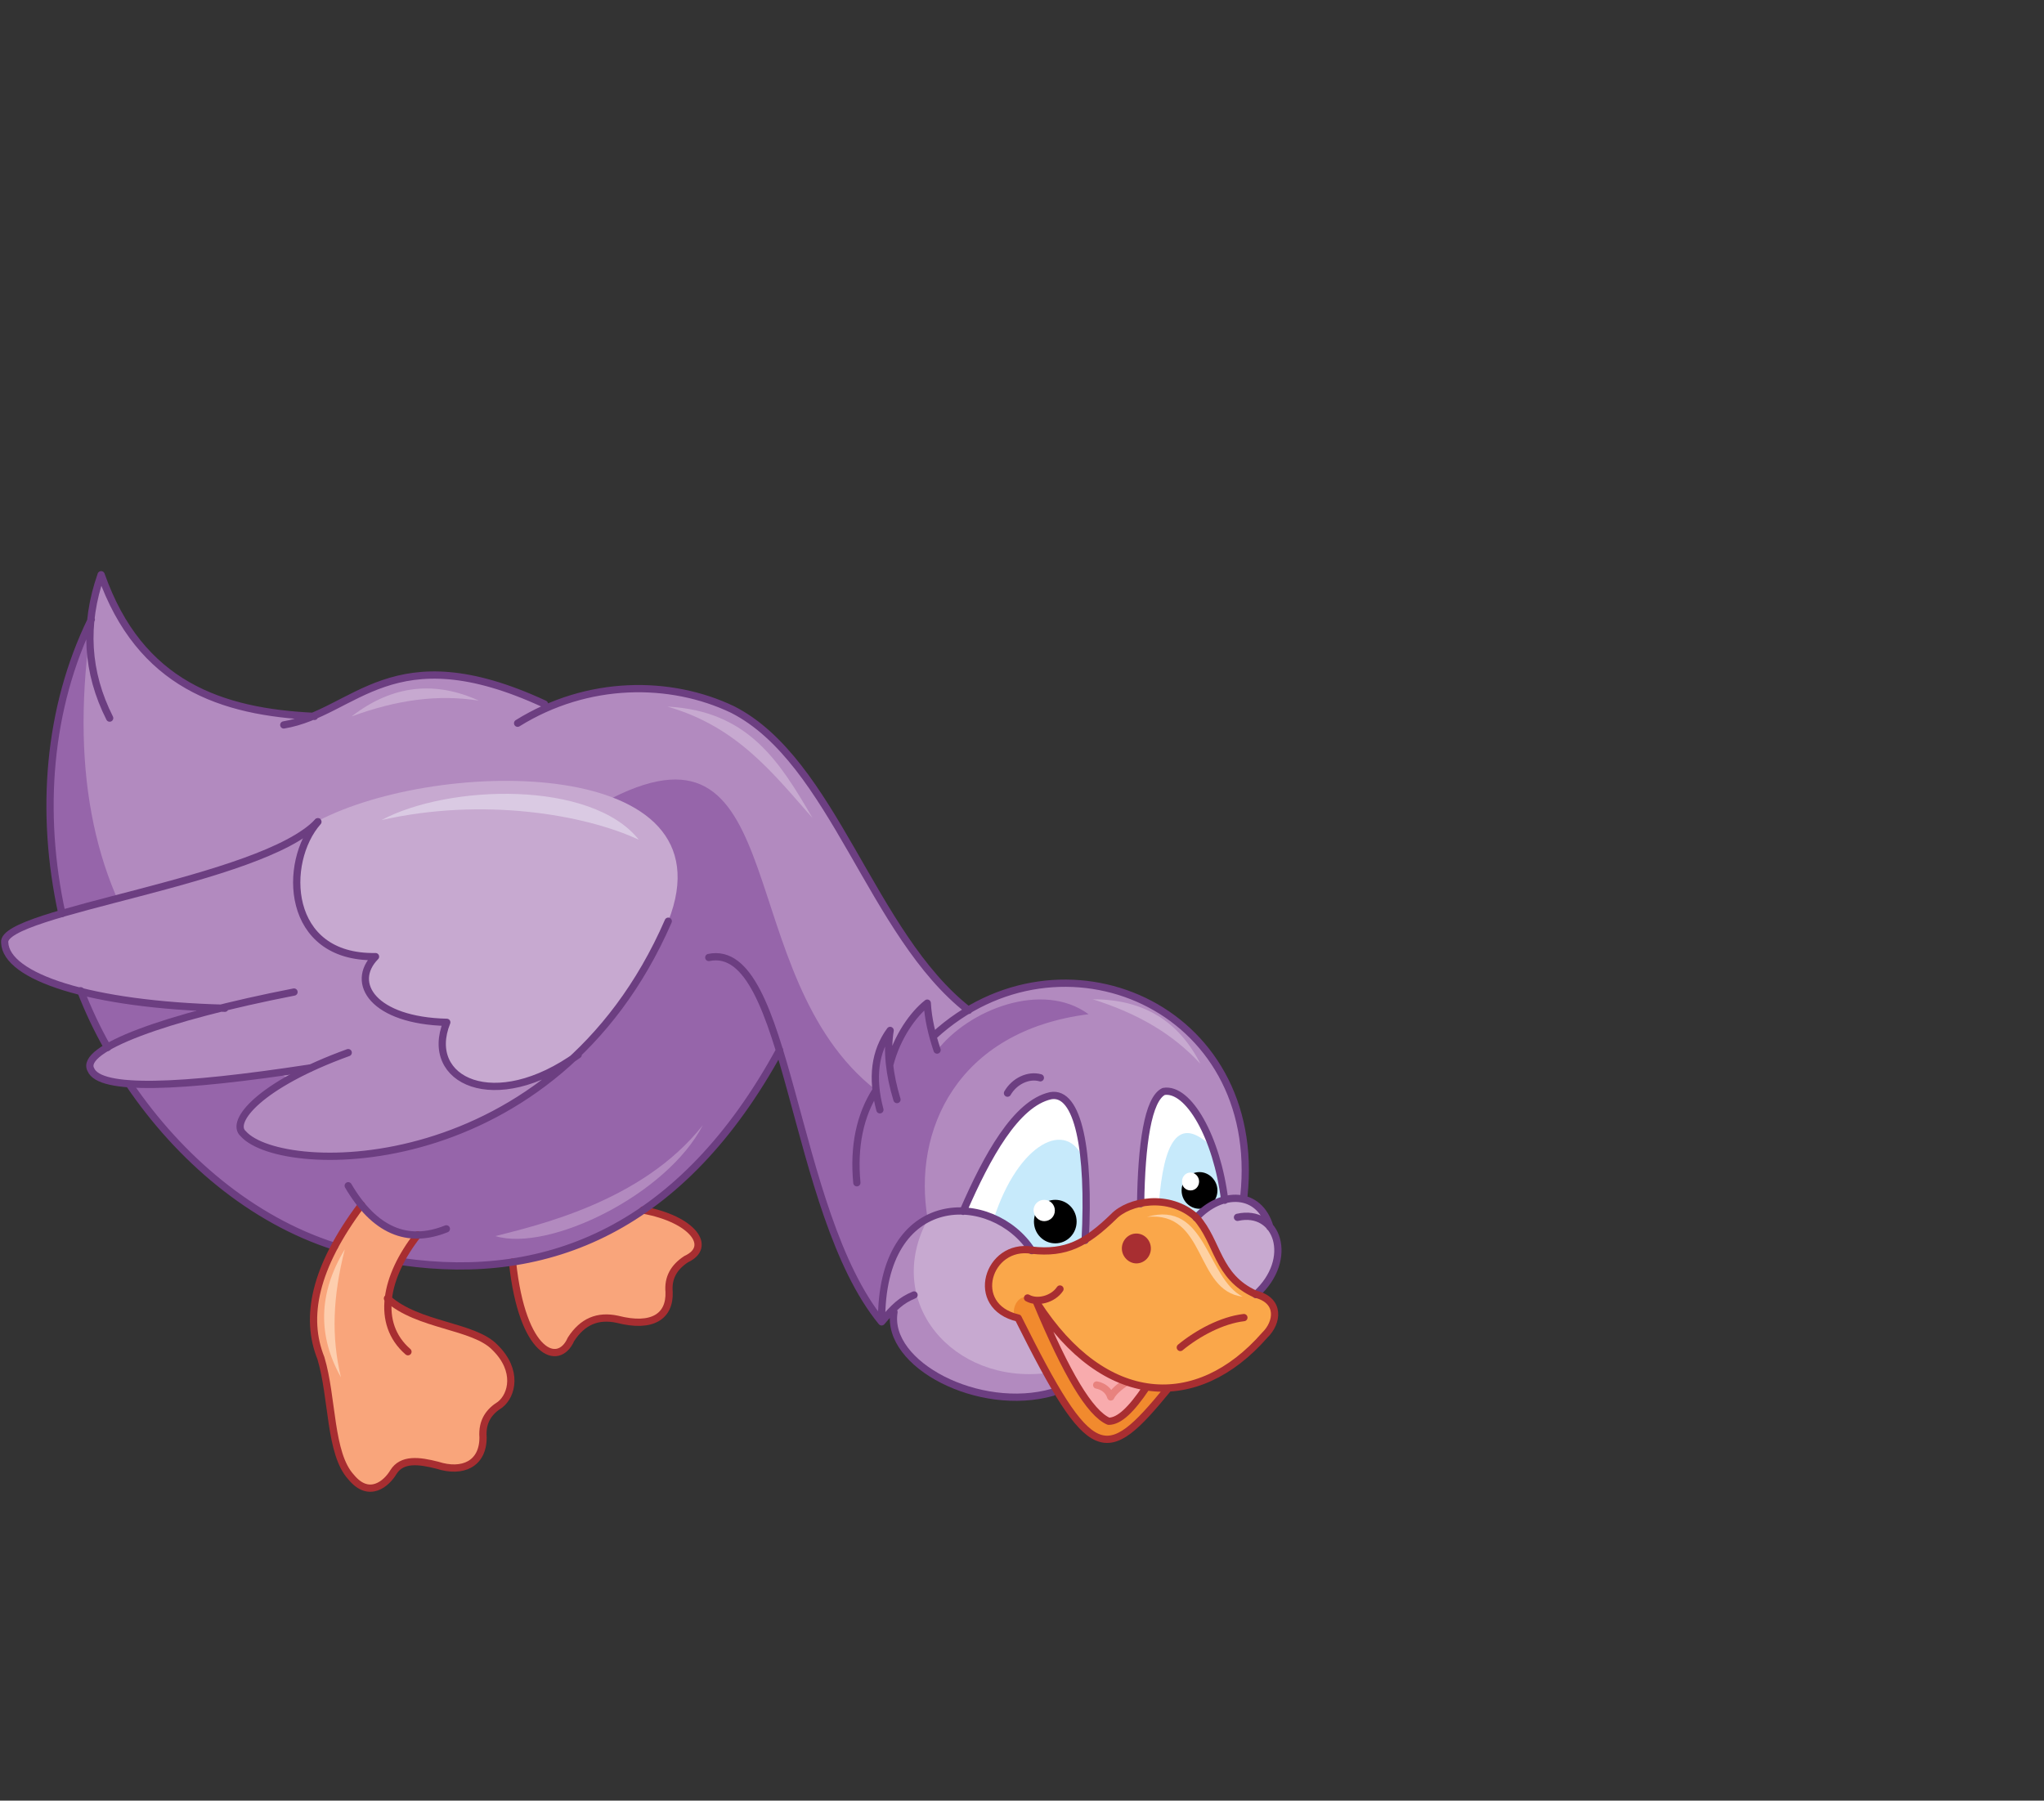 <?xml version="1.0" encoding="utf-8"?>
<!-- Generator: Adobe Illustrator 21.1.0, SVG Export Plug-In . SVG Version: 6.00 Build 0)  -->
<svg version="1.1" id="Layer_1" xmlns="http://www.w3.org/2000/svg" xmlns:xlink="http://www.w3.org/1999/xlink" x="0px" y="0px"
	 viewBox="0 0 479 422" style="enable-background:new 0 0 479 422;" xml:space="preserve">
<rect x="0" y="0" width="479" height="422" fill="#333333" stroke="none"/>
<style type="text/css">
	.st0{fill-rule:evenodd;clip-rule:evenodd;fill:#B28ABF;}
	.st1{fill-rule:evenodd;clip-rule:evenodd;fill:#9665AA;}
	.st2{fill-rule:evenodd;clip-rule:evenodd;fill:#FFFFFF;}
	.st3{fill-rule:evenodd;clip-rule:evenodd;fill:#C7EAFB;}
	.st4{fill-rule:evenodd;clip-rule:evenodd;fill:#F18A2E;}
	.st5{fill-rule:evenodd;clip-rule:evenodd;fill:#C7A9D0;}
	.st6{fill-rule:evenodd;clip-rule:evenodd;fill:#F8ABAD;}
	.st7{fill:none;stroke:#6C3E81;stroke-width:1.7;stroke-linecap:round;stroke-linejoin:round;stroke-miterlimit:22.926;}
	.st8{fill-rule:evenodd;clip-rule:evenodd;fill:#F9A57B;}
	.st9{fill-rule:evenodd;clip-rule:evenodd;fill:#FAA74A;}
	.st10{fill:none;stroke:#A82E31;stroke-width:1.7;stroke-linecap:round;stroke-linejoin:round;stroke-miterlimit:22.926;}
	.st11{fill-rule:evenodd;clip-rule:evenodd;fill:#A82E31;}
	.st12{fill-rule:evenodd;clip-rule:evenodd;}
	.st13{fill-rule:evenodd;clip-rule:evenodd;fill:#DACAE3;}
	.st14{fill-rule:evenodd;clip-rule:evenodd;fill:#FDCEAE;}
	.st15{fill:none;stroke:#E8827E;stroke-width:1.7;stroke-linecap:round;stroke-linejoin:round;stroke-miterlimit:22.926;}
	.st16{fill-rule:evenodd;clip-rule:evenodd;fill:#FED1A2;}
</style>
<path class="st0" d="M227,236.6c41.6-20.6,69.9,15.9,64.5,43.7l4.2,3.5l2,3.9c3.8,5.3,1.6,10.5-3.4,15.8l-46.7,22.4
	c-19.3,5.2-41.4-5.4-37.6-19.7l-3.4,3.6c-14.1-17.8-16-42.5-23.9-63.7c-18.9,37-48.4,53.5-88.4,49.6l3.6-6.3
	c-5.1-0.6-9.6-1.7-13.1-7l-6.3,9.6c-19.5-7.8-36-19.8-48.1-38c-7.9,0.6-12.7-4.4-5.2-8.5L19,232.2c-9.8-1.5-15.7-5.3-17.7-11.4
	l2.9-3l10.4-3.8c-5.3-21.7-4.1-44.5,6.9-68.9l2.4-10.5c6.9,23.3,25.2,32,50,33.2c18.5-10.5,31.5-14.4,55.4-2.4
	c15.7-5.9,28-6.2,42.6,0.8C195.3,178.4,204.1,218.8,227,236.6z"/>
<path class="st1" d="M205.3,255.5c-0.9-2.5,0.2-7.2,3.3-14l-0.1,8.2c1.3-6.2,4.2-11.1,8.8-14.5l2.3,11c7.4-9.6,24.7-16.4,35.5-8.5
	c-30.9,3.9-41.3,27.4-37.7,48c-7.8,5.2-11.4,13.3-10.8,24.2c-14.1-17.8-16-42.5-23.9-63.7c-18.9,37-48.4,53.5-88.4,49.6l3.6-6.3
	c-5.1-0.6-9.6-1.7-13.1-7l-6.3,9.6c-19.5-7.8-36-19.8-48.1-38c-7.9,0.6-12.7-4.4-5.2-8.5L19,232.3c-9.8-1.5-15.7-5.3-17.7-11.4
	l2.9-3l10.4-3.8c-5.3-21.7-4.1-44.5,6.9-68.9c-10.3,68.3,21.5,105.5,82.1,121.5c12.7-5.5,28.6-8.8,48.5-41.1l-8.6-38.6
	C185.9,165.7,171.2,228.9,205.3,255.5z"/>
<path class="st2" d="M286.9,281.2l-6.6,4.2l-13-3.3c0.2-13.9,1.7-24.5,5.4-26.3C278.5,254.8,285.2,266.6,286.9,281.2z"/>
<path class="st2" d="M254.3,290.7c-3.6,2.2-7.7,3-12.4,2.5c-3.3-5.3-9.1-7.9-16.1-9.3c5.6-12.9,12.4-25.3,20.5-27.1
	C252.6,255.5,255.3,269.6,254.3,290.7z"/>
<path class="st3" d="M232.9,285.6l5.2,3.3l3.7,4.3l6.4-0.2l6-2.3l-0.2-18.8C250.1,262,238.6,267.9,232.9,285.6z"/>
<path class="st3" d="M271.6,281.8l4.4,1l4.3,2.7l6.6-4.2l-2.9-12.5C276,261,272.7,268,271.6,281.8z"/>
<path class="st4" d="M258,337.3c3.5,1.5,8.7-2.3,15.6-11.5l-25.2-23.7l-13.5,0.5l1.5,5.5l2.2,1C245.1,318.5,248.5,334,258,337.3z"/>
<path class="st5" d="M245.3,321.8l-6.6-12.8l-4.4-2.1l7.6-13.8c-9.1-11.7-18.4-9.6-24.4-7.5C206.7,305.3,223.5,324.5,245.3,321.8z"
	/>
<path class="st5" d="M297.6,287.6c3.5,5.6,1.3,10.8-3.4,15.8c-8.9-4.7-9.3-12-13.9-18C286.2,279.1,295.1,279,297.6,287.6z"/>
<path class="st0" d="M52.6,236.2c-49.2,11.3-39.1,24.3,20.1,14.2c-36.8,16.5-3.2,28.9,36.7,13.9c8.9-3.6,17.5-9.3,26-17.2
	l-60.9-54.6c-13.2,14-74.3,21-73.4,28.3C1.5,228.8,21.1,235.4,52.6,236.2z"/>
<path class="st6" d="M243.7,307c7.7,10.8,16,16.6,24.9,18.3l-4.8,5.9l-4,2C253.8,328.4,248.5,319,243.7,307z"/>
<path class="st7" d="M74.5,192.6c-13.2,14-74.3,21-73.4,28.3c0.3,8,19.9,14.6,51.6,15.4 M68.9,232.5c-30.2,5.9-50.3,13.3-47.6,18.2
	c2.1,5,20.7,4.3,51.4-0.4"/>
<path class="st8" d="M91,304.4c0.7-5.1,3.3-10.1,6.9-15c-4.1,0.2-8.5-2.2-13.1-7c-11.1,14.8-13.3,26.4-9.5,35.9
	c2.8,9.3,2,22.4,7.1,27.9c4.2,5.1,8.3,1.5,9.9-1.2c2-3.2,6-2.7,10.3-1.6c5.9,1.9,10.7-0.3,10.7-6.5c-0.3-4,1.6-6.2,4-7.7
	c2.8-2.2,4.3-8-1.2-13.4C111.1,310.7,98.1,310.9,91,304.4z"/>
<path class="st5" d="M135.4,247c7.2-4.8,14.9-16.1,21.2-31.1c15.3-38.8-53.3-38.5-82.1-23.5c-8.3,9.4-7.7,32,13.5,31.6
	c-6.1,6.2-0.5,15,16.7,15.4C99.1,253,115.8,261.2,135.4,247z"/>
<path class="st9" d="M238.6,309c-2.2-0.7-0.5-5.7,2.2-4.9l2.2,1.3c15.8,24.5,37.5,25.7,53.4,7.5c3-2.9,3.8-8.1-2.2-9.6
	c-9.1-4.1-8.7-12.2-13.9-18c-6.3-5.7-15.8-3.9-19.4-0.1c-6.4,6.2-11.1,8.7-19.1,7.8C231.5,291.5,226.8,306.4,238.6,309z"/>
<path class="st8" d="M150.7,283.6c-8.2,6.1-18.1,10.4-30.6,12.1c2.3,21.7,10.8,24.7,13.7,18.1c2.7-4.2,6.3-5.7,10.9-4.7
	c8.2,2.1,12.3-0.7,12.1-6.4c-0.3-3.3,1.1-5.8,4-7.7C167.1,292.2,162.3,285.7,150.7,283.6z"/>
<path class="st10" d="M120.1,295.8c2.3,21.7,10.8,24.7,13.7,18.1c2.7-4.2,6.3-5.7,10.9-4.7c8.2,2.1,12.3-0.7,12.1-6.4
	c-0.3-3.3,1.1-5.8,4-7.7c6.3-2.9,1.5-9.4-10.1-11.5"/>
<path class="st10" d="M248.4,302.1c-1.6,2.4-5.3,3.4-7.6,2.1"/>
<path class="st10" d="M291.5,308.8c-5.2,0.6-10.9,3.7-14.9,7"/>
<path class="st11" d="M266.3,296.1c1.9,0,3.4-1.6,3.4-3.5c0-1.9-1.5-3.5-3.4-3.5s-3.4,1.6-3.4,3.5
	C262.9,294.5,264.5,296.1,266.3,296.1z"/>
<path class="st7" d="M243.8,252.6c-2.8-0.8-6.1,0.8-7.7,3.6"/>
<path class="st12" d="M247.3,291.4c2.8,0,5-2.3,5-5.1s-2.2-5.1-5-5.1c-2.8,0-5,2.3-5,5.1S244.5,291.4,247.3,291.4z"/>
<path class="st2" d="M244.7,286.2c1.4,0,2.5-1.1,2.5-2.5c0-1.4-1.1-2.5-2.5-2.5c-1.4,0-2.5,1.1-2.5,2.5
	C242.3,285.1,243.4,286.2,244.7,286.2z"/>
<path class="st12" d="M281.1,283.3c2.3,0,4.2-1.9,4.2-4.3c0-2.3-1.9-4.3-4.2-4.3s-4.2,1.9-4.2,4.3
	C276.9,281.4,278.8,283.3,281.1,283.3z"/>
<path class="st2" d="M279,279c1.1,0,2-0.9,2-2.1c0-1.1-0.9-2.1-2-2.1c-1.1,0-2,0.9-2,2.1C276.9,278,277.8,279,279,279z"/>
<path class="st13" d="M89.4,192.2c23.9-5.4,47.6-1.3,60.3,4.6C138.6,182.8,105.1,183.8,89.4,192.2z"/>
<path class="st14" d="M79.9,322.8c-2.3-9.5-1.9-19,0.9-30C74.5,303.2,74.5,313.2,79.9,322.8z"/>
<path class="st15" d="M257,324.6c1.5,0.3,2.8,1.2,3.3,2.8c0.5-1.1,2.1-2.5,3.7-3.5"/>
<path class="st16" d="M268.8,285.2c14-1.4,11.1,17.3,22.4,18.7C282.7,299.5,282.7,281.2,268.8,285.2z"/>
<path class="st7" d="M290,285.3c9.4-2.1,13.5,9.8,4.3,18.1 M280.3,285.4c5.9-6.4,14.8-6.4,17.3,2.2 M267.3,282.1
	c0.2-13.9,1.7-24.5,5.4-26.3c5.8-1,12.5,10.8,14.3,25.5 M225.7,283.9c5.6-12.9,12.4-25.3,20.5-27.1c6.5-1.2,9.2,12.9,8.1,33.9
	 M241.8,293.1c-9.1-14.1-35.5-14.8-35.2,16.7c3-3.5,4.5-5,7.6-6.3 M209.5,307.5c-2,12.3,20,23.7,37.2,18.8 M208.5,249.6
	c1.7-6.7,5.6-12,8.8-14.5c0.2,3.7,1.1,7.4,2.3,11 M206.2,260.1c-2-7.5-1.2-13.7,2.4-18.6c-0.8,4.8-0.2,10.3,1.6,16.2 M205.3,255.5
	c-3.8,5.9-5.3,13.2-4.5,21.7 M166.1,224.4c18.9-3.9,19.2,59.4,40.5,85.4 M94.3,295.7c34.2,4.9,65.6-7.8,88.4-49.6 M121.3,169.5
	c16.4-10.2,35.8-10.2,50.4-3.2c23.7,12.1,32.4,52.7,55.3,70.5 M30.3,254.1c11.8,17.4,28.7,31.8,48.1,38 M18.9,232.2
	c1.8,4.6,3.8,8.9,6.3,13.3 M21.4,145.2c-10.1,20.7-12.1,45.1-6.9,68.9 M73.7,167.9c-21.8-1-40.9-7.4-50-33.2
	c-4.1,11.7-3.4,22.9,2,33.6 M66.5,169.9c16.8-2.8,25.3-21.5,61.1-4.9 M81.6,246.7c-20.7,7.5-27.8,16.2-24.6,19
	c9.1,10.3,73.1,11.1,99.6-49.8 M74.5,192.6c-8.3,9.4-7.7,32,13.5,31.6c-6.1,6.2-0.5,15,16.7,15.4c-5.5,13.6,11.2,21.8,30.8,7.6
	 M218.9,242.7c29.6-27.1,77.3-7,72.6,37.6"/>
<path class="st10" d="M97.9,289.4c-7.7,9.8-9.9,20.8-2.3,27.4"/>
<path class="st10" d="M84.7,282.4c-11.1,14.8-13.3,26.4-9.5,35.9c2.8,9.3,2,22.4,7.1,27.9c4.2,5.1,8.3,1.5,9.9-1.2
	c2-3.2,6-2.7,10.3-1.6c5.9,1.9,10.7-0.3,10.7-6.5c-0.3-4,1.6-6.2,4-7.7c2.8-2.2,4.3-8-1.2-13.4c-5-5.2-18-5-25.2-11.5"/>
<path class="st7" d="M81.6,277.9c6.1,10.4,13.8,13.8,23,10.1"/>
<path class="st10" d="M268.6,325.2c-3.5,5.2-6.3,7.9-8.8,7.9c-4.4-1.9-9.9-11.2-16.8-27.7c15.8,24.5,37.5,25.7,53.4,7.5
	c3-2.9,3.8-8.1-2.2-9.6c-9.1-4.1-8.7-12.2-13.9-18c-6.3-5.7-15.8-3.9-19.4-0.1c-6.4,6.2-11.1,8.7-19.1,7.8
	c-10.3-1.7-15,13.2-3.2,15.9c17.2,34.5,20.5,34.4,35,16.7"/>
<path class="st5" d="M112.2,164.2c-9.6-1.5-19.1-0.2-29.8,3.7C92.1,160.4,102.1,159.6,112.2,164.2z"/>
<path class="st5" d="M190.4,191.7c-9.2-10.4-17.6-21.4-34-26.1C175.4,166.6,182.7,178.5,190.4,191.7z"/>
<path class="st0" d="M116.1,289.7c9.2-2.4,34.4-7.9,48.6-26C156.3,280,128.6,293.5,116.1,289.7z"/>
<path class="st5" d="M281.3,249.3c-6.5-7-14.5-11.7-25.2-15.1C268.2,234.2,276.3,239.5,281.3,249.3z"/>
</svg>
